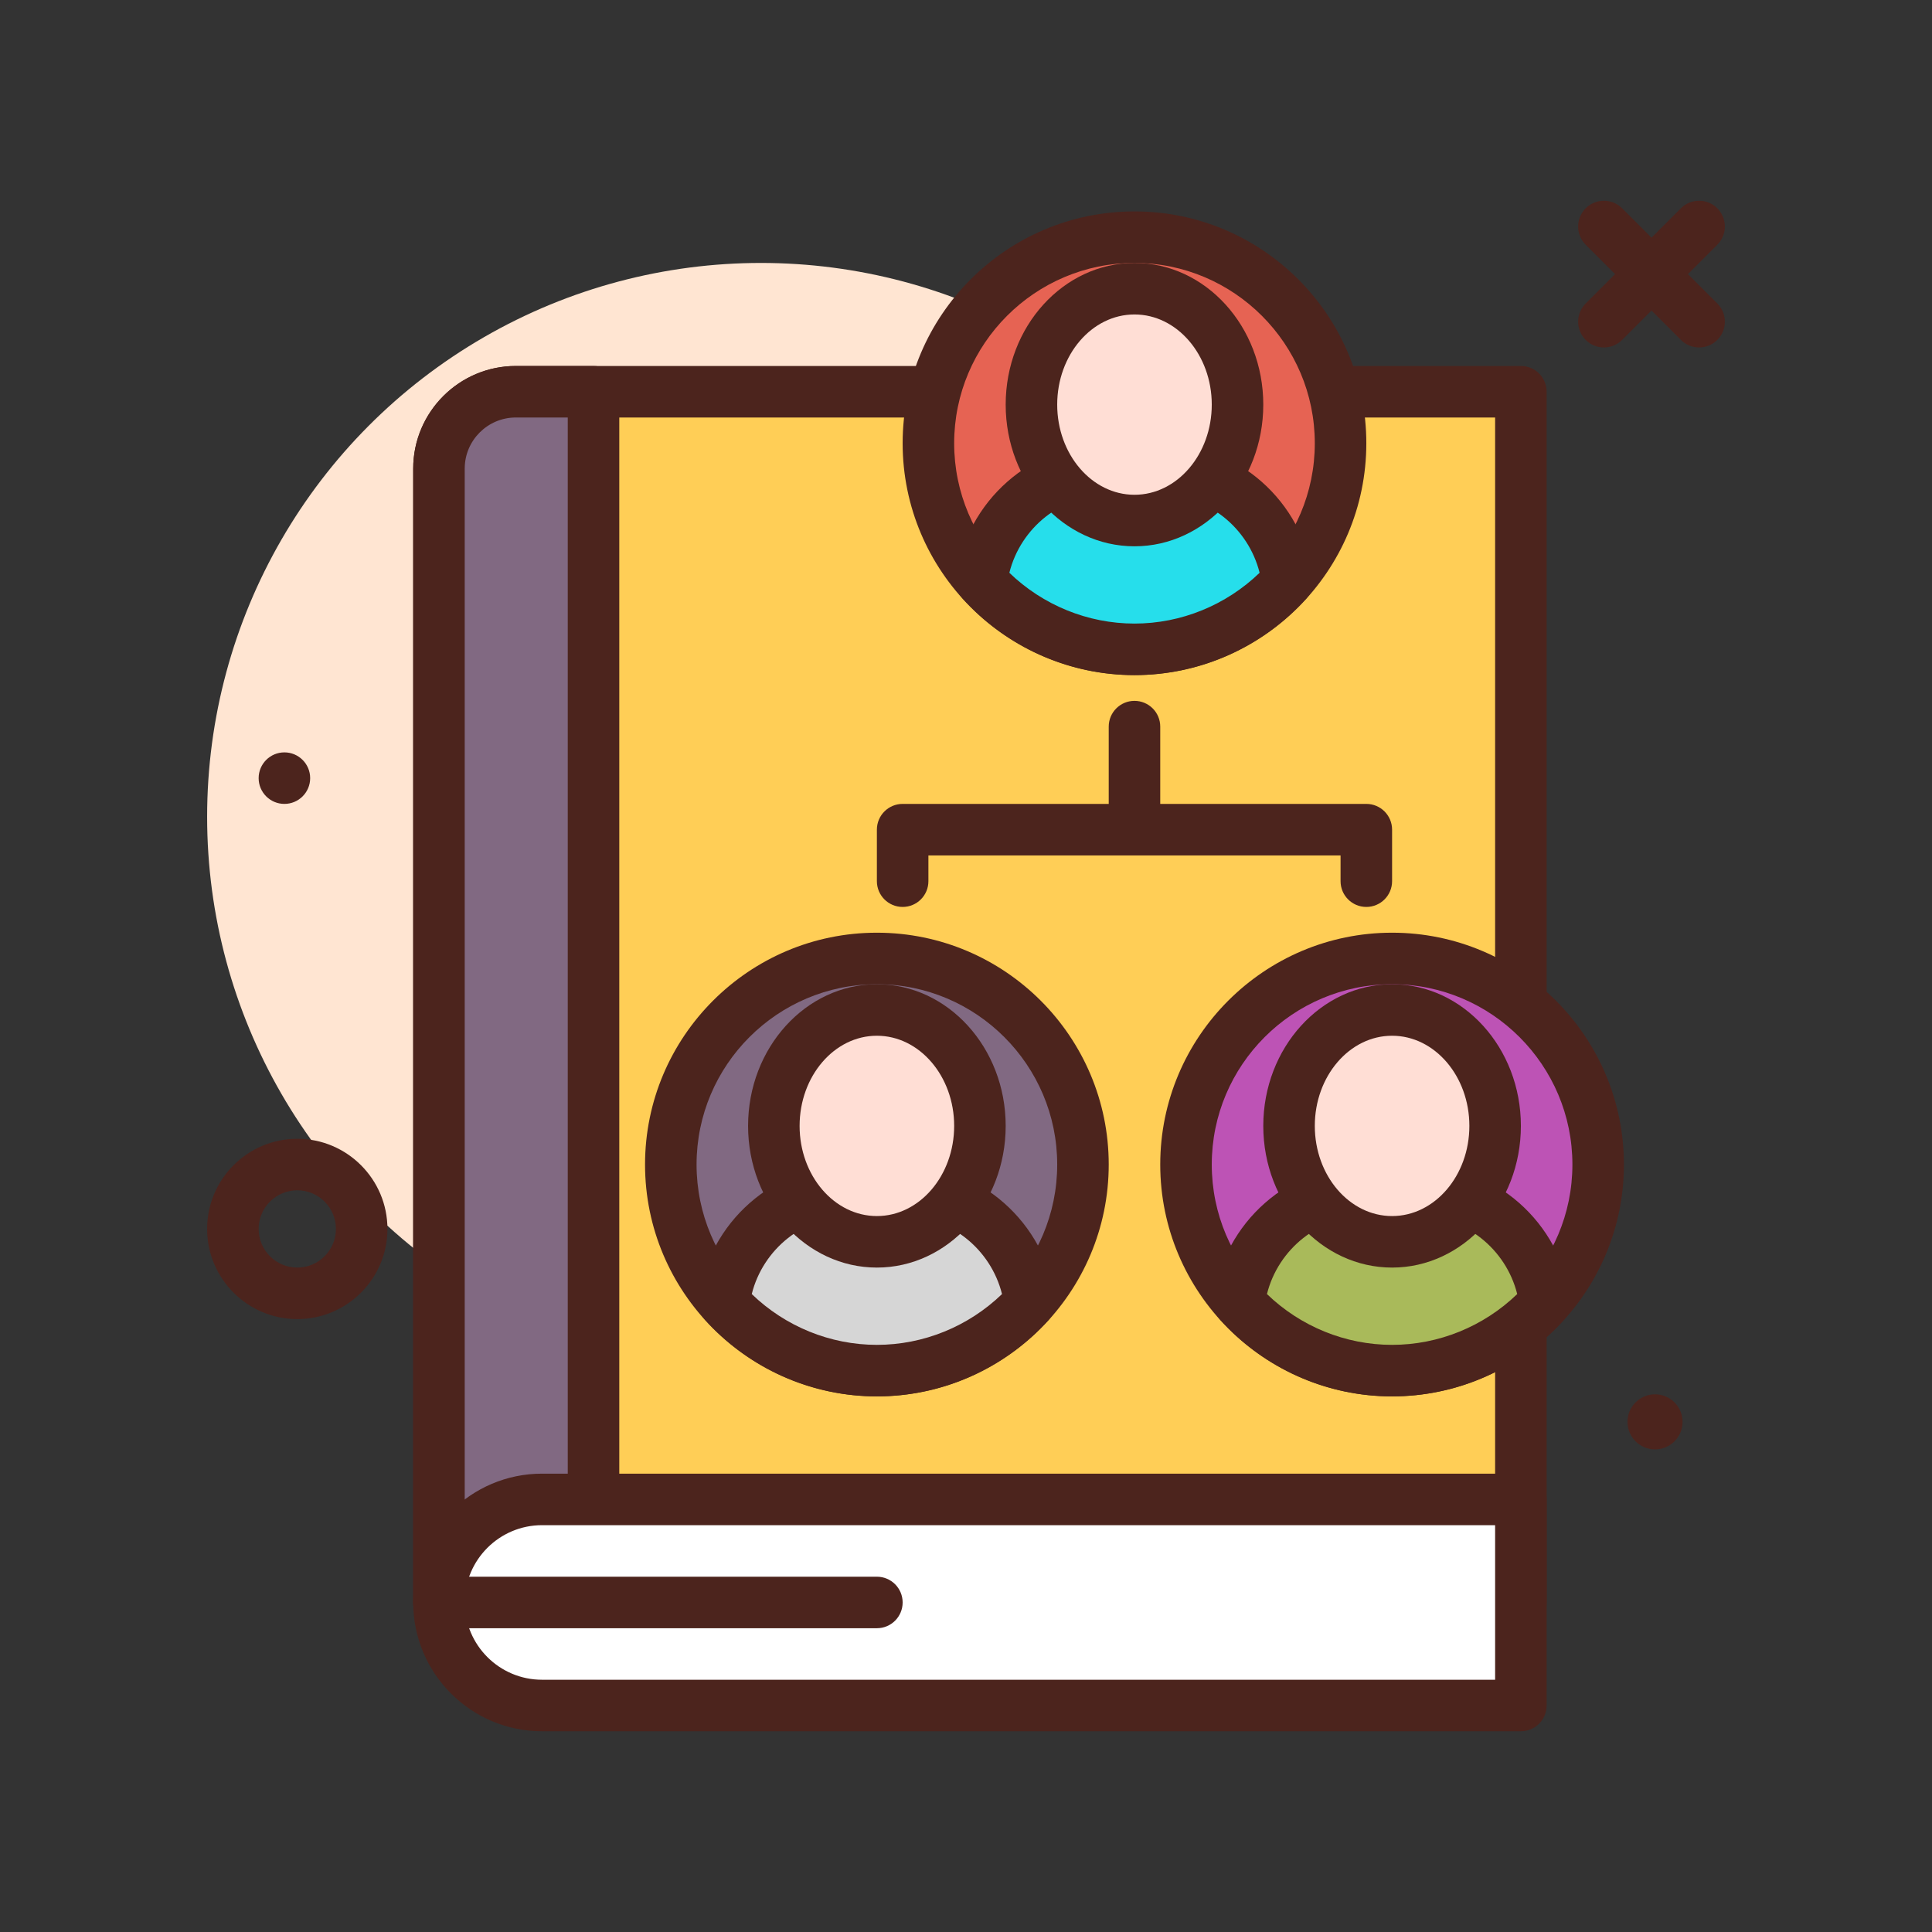 <svg xmlns="http://www.w3.org/2000/svg" id="genealogy" height="512" viewBox="0 0 300 300" width="512"><rect x="0" y="0" width="300" height="300" fill="#333333" stroke="none"/><g><circle cx="118.162" cy="126.829" fill="#ffe5d2" r="86"></circle><g fill="#4c241d"><circle cx="44.162" cy="120.829" r="4"></circle><path d="m249.053 53.954c-1.023 0-2.047-.391-2.828-1.172-1.562-1.562-1.562-4.096 0-5.656l14.785-14.783c1.562-1.562 4.094-1.562 5.656 0s1.562 4.096 0 5.656l-14.785 14.783c-.781.781-1.805 1.172-2.828 1.172z"></path><path d="m263.838 53.954c-1.023 0-2.047-.391-2.828-1.172l-14.785-14.783c-1.562-1.561-1.562-4.094 0-5.656s4.094-1.562 5.656 0l14.785 14.783c1.562 1.561 1.562 4.094 0 5.656-.781.781-1.805 1.172-2.828 1.172z"></path><circle cx="256.992" cy="220.786" r="4.276"></circle><path d="m46.162 204.829c-7.719 0-14-6.281-14-14s6.281-14 14-14 14 6.281 14 14-6.281 14-14 14zm0-20c-3.309 0-6 2.691-6 6s2.691 6 6 6 6-2.691 6-6-2.691-6-6-6z"></path></g><g><path d="m236.162 60.829h-156.065c-6.591 0-11.935 5.343-11.935 11.935v176.065h168z" fill="#ffce56"></path><path d="m236.162 252.829h-168c-2.211 0-4-1.791-4-4v-176.066c0-8.785 7.148-15.934 15.934-15.934h156.066c2.211 0 4 1.791 4 4v188c0 2.209-1.789 4-4 4zm-164-8h160v-180h-152.066c-4.375 0-7.934 3.559-7.934 7.934z" fill="#4c241d"></path></g><g><path d="m92.162 60.829h-12.065c-6.591 0-11.935 5.343-11.935 11.935v176.065h24z" fill="#816982"></path><path d="m92.162 252.829h-24c-2.211 0-4-1.791-4-4v-176.066c0-8.785 7.148-15.934 15.934-15.934h12.066c2.211 0 4 1.791 4 4v188c0 2.209-1.789 4-4 4zm-20-8h16v-180h-8.066c-4.375 0-7.934 3.559-7.934 7.934z" fill="#4c241d"></path></g><g><path d="m236.162 232.829h-152c-8.837 0-16 7.163-16 16 0 8.837 7.163 16 16 16h152z" fill="#fff"></path><path d="m236.162 268.829h-152c-11.027 0-20-8.973-20-20s8.973-20 20-20h152c2.211 0 4 1.791 4 4v32c0 2.209-1.789 4-4 4zm-152-32c-6.617 0-12 5.383-12 12s5.383 12 12 12h148v-24z" fill="#4c241d"></path></g><path d="m136.162 252.829h-68c-2.211 0-4-1.791-4-4s1.789-4 4-4h68c2.211 0 4 1.791 4 4s-1.789 4-4 4z" fill="#4c241d"></path><g><circle cx="176.162" cy="68.829" fill="#e66353" r="32"></circle><path d="m176.162 104.829c-19.852 0-36-16.15-36-36s16.148-36 36-36 36 16.15 36 36-16.148 36-36 36zm0-64c-15.438 0-28 12.561-28 28s12.562 28 28 28 28-12.561 28-28-12.562-28-28-28z" fill="#4c241d"></path></g><g><path d="m199.901 90.234c-1.284-9.807-9.582-17.405-19.739-17.405h-8c-10.157 0-18.454 7.598-19.739 17.405 5.857 6.49 14.308 10.595 23.739 10.595s17.882-4.104 23.739-10.595z" fill="#26deeb"></path><path d="m176.162 104.829c-10.141 0-19.875-4.344-26.707-11.916-.785-.869-1.148-2.039-.996-3.199 1.559-11.906 11.75-20.885 23.703-20.885h8c11.953 0 22.145 8.979 23.703 20.885.152 1.16-.211 2.33-.996 3.199-6.832 7.572-16.566 11.916-26.707 11.916zm-19.43-15.889c5.211 5.035 12.191 7.889 19.43 7.889s14.219-2.854 19.43-7.889c-1.758-7.02-8.094-12.111-15.43-12.111h-8c-7.336 0-13.672 5.092-15.43 12.111z" fill="#4c241d"></path></g><g><ellipse cx="176.162" cy="62.829" fill="#ffded5" rx="16" ry="18"></ellipse><path d="m176.162 84.829c-11.027 0-20-9.869-20-22s8.973-22 20-22 20 9.869 20 22-8.973 22-20 22zm0-36c-6.617 0-12 6.281-12 14s5.383 14 12 14 12-6.281 12-14-5.383-14-12-14z" fill="#4c241d"></path></g><g><circle cx="136.162" cy="180.829" fill="#816982" r="32"></circle><path d="m136.162 216.829c-19.852 0-36-16.15-36-36s16.148-36 36-36 36 16.15 36 36-16.148 36-36 36zm0-64c-15.438 0-28 12.561-28 28s12.562 28 28 28 28-12.561 28-28-12.562-28-28-28z" fill="#4c241d"></path></g><g><path d="m159.901 202.234c-1.284-9.807-9.582-17.405-19.739-17.405h-8c-10.157 0-18.454 7.598-19.739 17.405 5.857 6.49 14.308 10.595 23.739 10.595s17.882-4.104 23.739-10.595z" fill="#d6d6d6"></path><path d="m136.162 216.829c-10.141 0-19.875-4.344-26.707-11.916-.785-.869-1.148-2.039-.996-3.199 1.559-11.906 11.75-20.885 23.703-20.885h8c11.953 0 22.145 8.979 23.703 20.885.152 1.16-.211 2.33-.996 3.199-6.832 7.572-16.566 11.916-26.707 11.916zm-19.43-15.889c5.211 5.035 12.191 7.889 19.43 7.889s14.219-2.854 19.43-7.889c-1.758-7.02-8.094-12.111-15.43-12.111h-8c-7.336 0-13.672 5.092-15.43 12.111z" fill="#4c241d"></path></g><g><ellipse cx="136.162" cy="174.829" fill="#ffded5" rx="16" ry="18"></ellipse><path d="m136.162 196.829c-11.027 0-20-9.869-20-22s8.973-22 20-22 20 9.869 20 22-8.973 22-20 22zm0-36c-6.617 0-12 6.281-12 14s5.383 14 12 14 12-6.281 12-14-5.383-14-12-14z" fill="#4c241d"></path></g><g><circle cx="216.162" cy="180.829" fill="#bd53b5" r="32"></circle><path d="m216.162 216.829c-19.852 0-36-16.15-36-36s16.148-36 36-36 36 16.15 36 36-16.148 36-36 36zm0-64c-15.438 0-28 12.561-28 28s12.562 28 28 28 28-12.561 28-28-12.562-28-28-28z" fill="#4c241d"></path></g><g><path d="m239.901 202.234c-1.284-9.807-9.582-17.405-19.739-17.405h-8c-10.157 0-18.454 7.598-19.739 17.405 5.857 6.49 14.308 10.595 23.739 10.595s17.882-4.104 23.739-10.595z" fill="#a9ba5a"></path><path d="m216.162 216.829c-10.141 0-19.875-4.344-26.707-11.916-.785-.869-1.148-2.039-.996-3.199 1.559-11.906 11.75-20.885 23.703-20.885h8c11.953 0 22.145 8.979 23.703 20.885.152 1.16-.211 2.33-.996 3.199-6.832 7.572-16.566 11.916-26.707 11.916zm-19.43-15.889c5.211 5.035 12.191 7.889 19.43 7.889s14.219-2.854 19.43-7.889c-1.758-7.02-8.094-12.111-15.43-12.111h-8c-7.336 0-13.672 5.092-15.43 12.111z" fill="#4c241d"></path></g><g><ellipse cx="216.162" cy="174.829" fill="#ffded5" rx="16" ry="18"></ellipse><path d="m216.162 196.829c-11.027 0-20-9.869-20-22s8.973-22 20-22 20 9.869 20 22-8.973 22-20 22zm0-36c-6.617 0-12 6.281-12 14s5.383 14 12 14 12-6.281 12-14-5.383-14-12-14z" fill="#4c241d"></path></g><path d="m176.162 128.829c-2.211 0-4-1.791-4-4v-12c0-2.209 1.789-4 4-4s4 1.791 4 4v12c0 2.209-1.789 4-4 4z" fill="#4c241d"></path><path d="m212.162 140.829c-2.211 0-4-1.791-4-4v-4h-64v4c0 2.209-1.789 4-4 4s-4-1.791-4-4v-8c0-2.209 1.789-4 4-4h72c2.211 0 4 1.791 4 4v8c0 2.209-1.789 4-4 4z" fill="#4c241d"></path></g></svg>